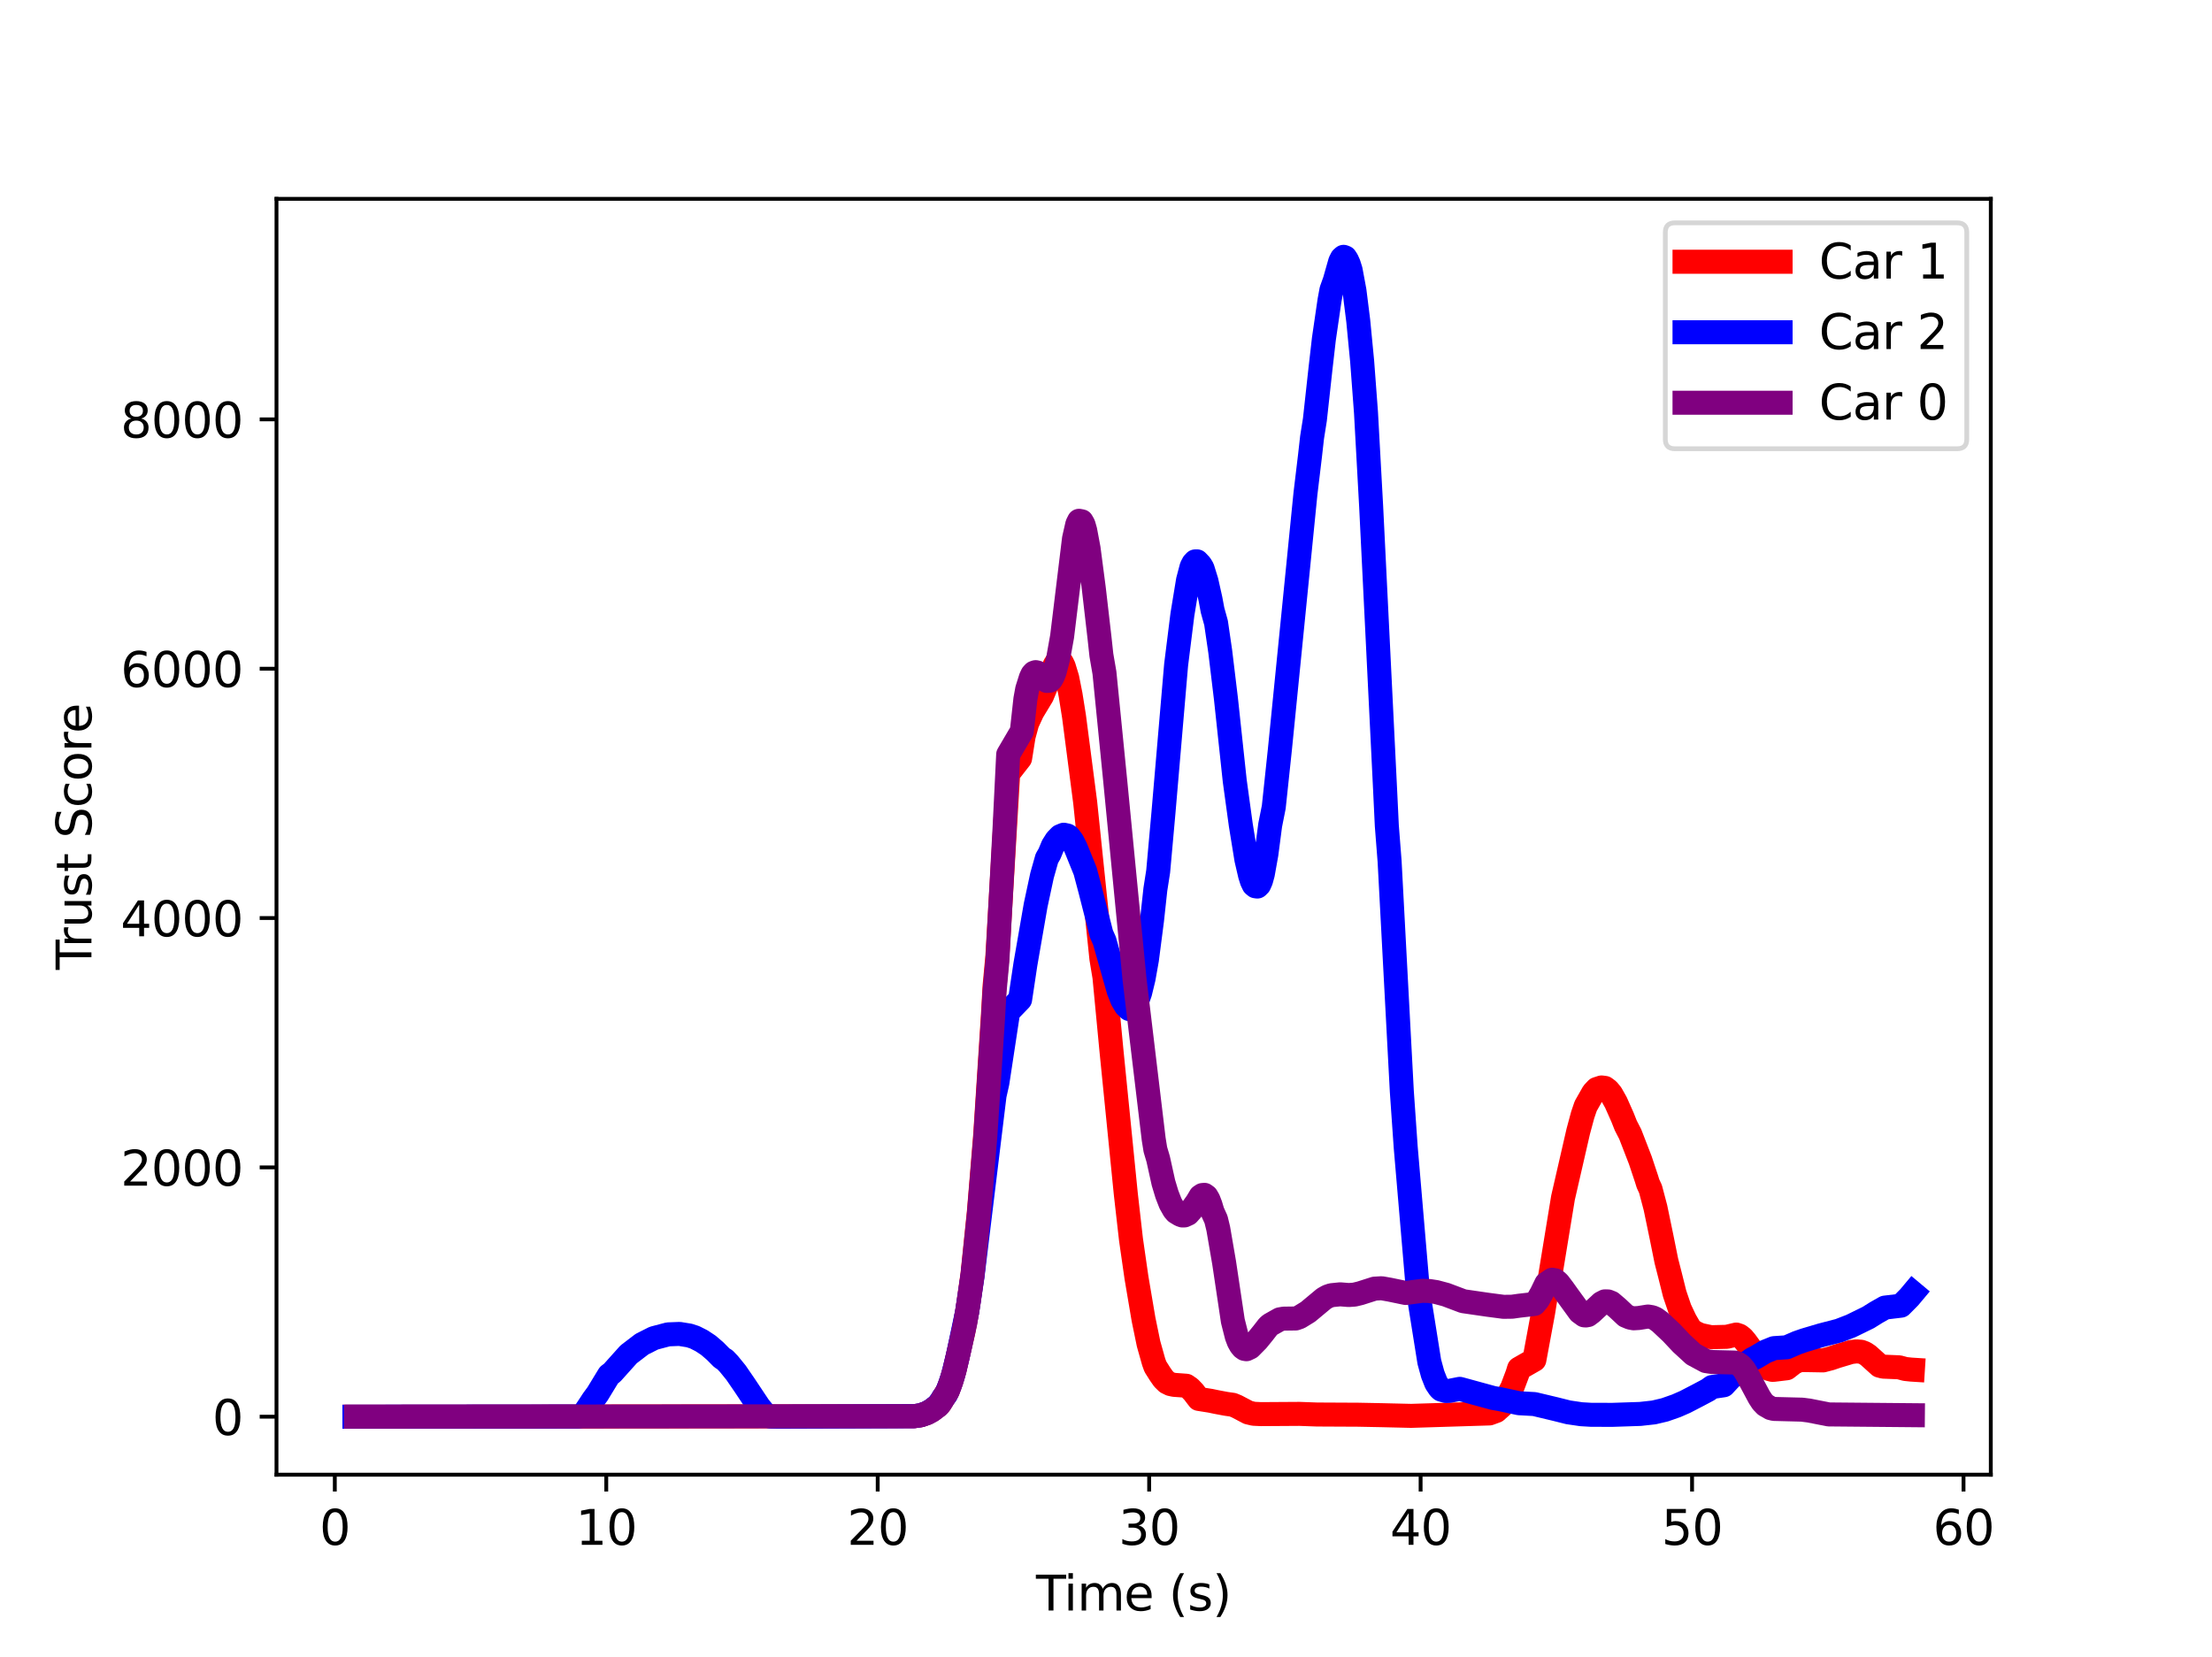 <?xml version="1.0" encoding="utf-8" standalone="no"?>
<!DOCTYPE svg PUBLIC "-//W3C//DTD SVG 1.1//EN"
  "http://www.w3.org/Graphics/SVG/1.1/DTD/svg11.dtd">
<svg xmlns:xlink="http://www.w3.org/1999/xlink" width="460.5pt" height="345pt" viewBox="0 0 460.5 345" xmlns="http://www.w3.org/2000/svg" version="1.1">
 <defs>
  <style type="text/css">*{stroke-linejoin: round; stroke-linecap: butt}</style>
 </defs>
 <g id="figure_1">
  <g id="patch_1">
   <path d="M 0 345 
L 460.5 345 
L 460.5 0 
L 0 0 
z
" style="fill: #ffffff"/>
  </g>
  <g id="axes_1">
   <g id="patch_2">
    <path d="M 57.562 307.05 
L 414.45 307.05 
L 414.45 41.4 
L 57.562 41.4 
z
" style="fill: #ffffff"/>
   </g>
   <g id="matplotlib.axis_1">
    <g id="xtick_1">
     <g id="line2d_1">
      <defs>
       <path id="m8bd55ec248" d="M 0 0 
L 0 3.5 
" style="stroke: #000000; stroke-width: 0.8"/>
      </defs>
      <g>
       <use xlink:href="#m8bd55ec248" x="69.702" y="307.05" style="stroke: #000000; stroke-width: 0.8"/>
      </g>
     </g>
     <g id="text_1">
      <!-- 0 -->
      <g transform="translate(66.52 321.648)scale(0.1 -0.1)">
       <defs>
        <path id="DejaVuSans-30" d="M 2034 4250 
Q 1547 4250 1301 3770 
Q 1056 3291 1056 2328 
Q 1056 1369 1301 889 
Q 1547 409 2034 409 
Q 2525 409 2770 889 
Q 3016 1369 3016 2328 
Q 3016 3291 2770 3770 
Q 2525 4250 2034 4250 
z
M 2034 4750 
Q 2819 4750 3233 4129 
Q 3647 3509 3647 2328 
Q 3647 1150 3233 529 
Q 2819 -91 2034 -91 
Q 1250 -91 836 529 
Q 422 1150 422 2328 
Q 422 3509 836 4129 
Q 1250 4750 2034 4750 
z
" transform="scale(0.016)"/>
       </defs>
       <use xlink:href="#DejaVuSans-30"/>
      </g>
     </g>
    </g>
    <g id="xtick_2">
     <g id="line2d_2">
      <g>
       <use xlink:href="#m8bd55ec248" x="126.213" y="307.05" style="stroke: #000000; stroke-width: 0.8"/>
      </g>
     </g>
     <g id="text_2">
      <!-- 10 -->
      <g transform="translate(119.85 321.648)scale(0.1 -0.1)">
       <defs>
        <path id="DejaVuSans-31" d="M 794 531 
L 1825 531 
L 1825 4091 
L 703 3866 
L 703 4441 
L 1819 4666 
L 2450 4666 
L 2450 531 
L 3481 531 
L 3481 0 
L 794 0 
L 794 531 
z
" transform="scale(0.016)"/>
       </defs>
       <use xlink:href="#DejaVuSans-31"/>
       <use xlink:href="#DejaVuSans-30" x="63.623"/>
      </g>
     </g>
    </g>
    <g id="xtick_3">
     <g id="line2d_3">
      <g>
       <use xlink:href="#m8bd55ec248" x="182.724" y="307.05" style="stroke: #000000; stroke-width: 0.8"/>
      </g>
     </g>
     <g id="text_3">
      <!-- 20 -->
      <g transform="translate(176.362 321.648)scale(0.1 -0.1)">
       <defs>
        <path id="DejaVuSans-32" d="M 1228 531 
L 3431 531 
L 3431 0 
L 469 0 
L 469 531 
Q 828 903 1448 1529 
Q 2069 2156 2228 2338 
Q 2531 2678 2651 2914 
Q 2772 3150 2772 3378 
Q 2772 3750 2511 3984 
Q 2250 4219 1831 4219 
Q 1534 4219 1204 4116 
Q 875 4013 500 3803 
L 500 4441 
Q 881 4594 1212 4672 
Q 1544 4750 1819 4750 
Q 2544 4750 2975 4387 
Q 3406 4025 3406 3419 
Q 3406 3131 3298 2873 
Q 3191 2616 2906 2266 
Q 2828 2175 2409 1742 
Q 1991 1309 1228 531 
z
" transform="scale(0.016)"/>
       </defs>
       <use xlink:href="#DejaVuSans-32"/>
       <use xlink:href="#DejaVuSans-30" x="63.623"/>
      </g>
     </g>
    </g>
    <g id="xtick_4">
     <g id="line2d_4">
      <g>
       <use xlink:href="#m8bd55ec248" x="239.235" y="307.05" style="stroke: #000000; stroke-width: 0.8"/>
      </g>
     </g>
     <g id="text_4">
      <!-- 30 -->
      <g transform="translate(232.873 321.648)scale(0.1 -0.1)">
       <defs>
        <path id="DejaVuSans-33" d="M 2597 2516 
Q 3050 2419 3304 2112 
Q 3559 1806 3559 1356 
Q 3559 666 3084 287 
Q 2609 -91 1734 -91 
Q 1441 -91 1130 -33 
Q 819 25 488 141 
L 488 750 
Q 750 597 1062 519 
Q 1375 441 1716 441 
Q 2309 441 2620 675 
Q 2931 909 2931 1356 
Q 2931 1769 2642 2001 
Q 2353 2234 1838 2234 
L 1294 2234 
L 1294 2753 
L 1863 2753 
Q 2328 2753 2575 2939 
Q 2822 3125 2822 3475 
Q 2822 3834 2567 4026 
Q 2313 4219 1838 4219 
Q 1578 4219 1281 4162 
Q 984 4106 628 3988 
L 628 4550 
Q 988 4650 1302 4700 
Q 1616 4750 1894 4750 
Q 2613 4750 3031 4423 
Q 3450 4097 3450 3541 
Q 3450 3153 3228 2886 
Q 3006 2619 2597 2516 
z
" transform="scale(0.016)"/>
       </defs>
       <use xlink:href="#DejaVuSans-33"/>
       <use xlink:href="#DejaVuSans-30" x="63.623"/>
      </g>
     </g>
    </g>
    <g id="xtick_5">
     <g id="line2d_5">
      <g>
       <use xlink:href="#m8bd55ec248" x="295.747" y="307.05" style="stroke: #000000; stroke-width: 0.8"/>
      </g>
     </g>
     <g id="text_5">
      <!-- 40 -->
      <g transform="translate(289.384 321.648)scale(0.1 -0.1)">
       <defs>
        <path id="DejaVuSans-34" d="M 2419 4116 
L 825 1625 
L 2419 1625 
L 2419 4116 
z
M 2253 4666 
L 3047 4666 
L 3047 1625 
L 3713 1625 
L 3713 1100 
L 3047 1100 
L 3047 0 
L 2419 0 
L 2419 1100 
L 313 1100 
L 313 1709 
L 2253 4666 
z
" transform="scale(0.016)"/>
       </defs>
       <use xlink:href="#DejaVuSans-34"/>
       <use xlink:href="#DejaVuSans-30" x="63.623"/>
      </g>
     </g>
    </g>
    <g id="xtick_6">
     <g id="line2d_6">
      <g>
       <use xlink:href="#m8bd55ec248" x="352.258" y="307.05" style="stroke: #000000; stroke-width: 0.8"/>
      </g>
     </g>
     <g id="text_6">
      <!-- 50 -->
      <g transform="translate(345.895 321.648)scale(0.1 -0.1)">
       <defs>
        <path id="DejaVuSans-35" d="M 691 4666 
L 3169 4666 
L 3169 4134 
L 1269 4134 
L 1269 2991 
Q 1406 3038 1543 3061 
Q 1681 3084 1819 3084 
Q 2600 3084 3056 2656 
Q 3513 2228 3513 1497 
Q 3513 744 3044 326 
Q 2575 -91 1722 -91 
Q 1428 -91 1123 -41 
Q 819 9 494 109 
L 494 744 
Q 775 591 1075 516 
Q 1375 441 1709 441 
Q 2250 441 2565 725 
Q 2881 1009 2881 1497 
Q 2881 1984 2565 2268 
Q 2250 2553 1709 2553 
Q 1456 2553 1204 2497 
Q 953 2441 691 2322 
L 691 4666 
z
" transform="scale(0.016)"/>
       </defs>
       <use xlink:href="#DejaVuSans-35"/>
       <use xlink:href="#DejaVuSans-30" x="63.623"/>
      </g>
     </g>
    </g>
    <g id="xtick_7">
     <g id="line2d_7">
      <g>
       <use xlink:href="#m8bd55ec248" x="408.769" y="307.05" style="stroke: #000000; stroke-width: 0.8"/>
      </g>
     </g>
     <g id="text_7">
      <!-- 60 -->
      <g transform="translate(402.407 321.648)scale(0.1 -0.1)">
       <defs>
        <path id="DejaVuSans-36" d="M 2113 2584 
Q 1688 2584 1439 2293 
Q 1191 2003 1191 1497 
Q 1191 994 1439 701 
Q 1688 409 2113 409 
Q 2538 409 2786 701 
Q 3034 994 3034 1497 
Q 3034 2003 2786 2293 
Q 2538 2584 2113 2584 
z
M 3366 4563 
L 3366 3988 
Q 3128 4100 2886 4159 
Q 2644 4219 2406 4219 
Q 1781 4219 1451 3797 
Q 1122 3375 1075 2522 
Q 1259 2794 1537 2939 
Q 1816 3084 2150 3084 
Q 2853 3084 3261 2657 
Q 3669 2231 3669 1497 
Q 3669 778 3244 343 
Q 2819 -91 2113 -91 
Q 1303 -91 875 529 
Q 447 1150 447 2328 
Q 447 3434 972 4092 
Q 1497 4750 2381 4750 
Q 2619 4750 2861 4703 
Q 3103 4656 3366 4563 
z
" transform="scale(0.016)"/>
       </defs>
       <use xlink:href="#DejaVuSans-36"/>
       <use xlink:href="#DejaVuSans-30" x="63.623"/>
      </g>
     </g>
    </g>
    <g id="text_8">
     <!-- Time (s) -->
     <g transform="translate(215.677 335.327)scale(0.1 -0.1)">
      <defs>
       <path id="DejaVuSans-54" d="M -19 4666 
L 3928 4666 
L 3928 4134 
L 2272 4134 
L 2272 0 
L 1638 0 
L 1638 4134 
L -19 4134 
L -19 4666 
z
" transform="scale(0.016)"/>
       <path id="DejaVuSans-69" d="M 603 3500 
L 1178 3500 
L 1178 0 
L 603 0 
L 603 3500 
z
M 603 4863 
L 1178 4863 
L 1178 4134 
L 603 4134 
L 603 4863 
z
" transform="scale(0.016)"/>
       <path id="DejaVuSans-6d" d="M 3328 2828 
Q 3544 3216 3844 3400 
Q 4144 3584 4550 3584 
Q 5097 3584 5394 3201 
Q 5691 2819 5691 2113 
L 5691 0 
L 5113 0 
L 5113 2094 
Q 5113 2597 4934 2840 
Q 4756 3084 4391 3084 
Q 3944 3084 3684 2787 
Q 3425 2491 3425 1978 
L 3425 0 
L 2847 0 
L 2847 2094 
Q 2847 2600 2669 2842 
Q 2491 3084 2119 3084 
Q 1678 3084 1418 2786 
Q 1159 2488 1159 1978 
L 1159 0 
L 581 0 
L 581 3500 
L 1159 3500 
L 1159 2956 
Q 1356 3278 1631 3431 
Q 1906 3584 2284 3584 
Q 2666 3584 2933 3390 
Q 3200 3197 3328 2828 
z
" transform="scale(0.016)"/>
       <path id="DejaVuSans-65" d="M 3597 1894 
L 3597 1613 
L 953 1613 
Q 991 1019 1311 708 
Q 1631 397 2203 397 
Q 2534 397 2845 478 
Q 3156 559 3463 722 
L 3463 178 
Q 3153 47 2828 -22 
Q 2503 -91 2169 -91 
Q 1331 -91 842 396 
Q 353 884 353 1716 
Q 353 2575 817 3079 
Q 1281 3584 2069 3584 
Q 2775 3584 3186 3129 
Q 3597 2675 3597 1894 
z
M 3022 2063 
Q 3016 2534 2758 2815 
Q 2500 3097 2075 3097 
Q 1594 3097 1305 2825 
Q 1016 2553 972 2059 
L 3022 2063 
z
" transform="scale(0.016)"/>
       <path id="DejaVuSans-20" transform="scale(0.016)"/>
       <path id="DejaVuSans-28" d="M 1984 4856 
Q 1566 4138 1362 3434 
Q 1159 2731 1159 2009 
Q 1159 1288 1364 580 
Q 1569 -128 1984 -844 
L 1484 -844 
Q 1016 -109 783 600 
Q 550 1309 550 2009 
Q 550 2706 781 3412 
Q 1013 4119 1484 4856 
L 1984 4856 
z
" transform="scale(0.016)"/>
       <path id="DejaVuSans-73" d="M 2834 3397 
L 2834 2853 
Q 2591 2978 2328 3040 
Q 2066 3103 1784 3103 
Q 1356 3103 1142 2972 
Q 928 2841 928 2578 
Q 928 2378 1081 2264 
Q 1234 2150 1697 2047 
L 1894 2003 
Q 2506 1872 2764 1633 
Q 3022 1394 3022 966 
Q 3022 478 2636 193 
Q 2250 -91 1575 -91 
Q 1294 -91 989 -36 
Q 684 19 347 128 
L 347 722 
Q 666 556 975 473 
Q 1284 391 1588 391 
Q 1994 391 2212 530 
Q 2431 669 2431 922 
Q 2431 1156 2273 1281 
Q 2116 1406 1581 1522 
L 1381 1569 
Q 847 1681 609 1914 
Q 372 2147 372 2553 
Q 372 3047 722 3315 
Q 1072 3584 1716 3584 
Q 2034 3584 2315 3537 
Q 2597 3491 2834 3397 
z
" transform="scale(0.016)"/>
       <path id="DejaVuSans-29" d="M 513 4856 
L 1013 4856 
Q 1481 4119 1714 3412 
Q 1947 2706 1947 2009 
Q 1947 1309 1714 600 
Q 1481 -109 1013 -844 
L 513 -844 
Q 928 -128 1133 580 
Q 1338 1288 1338 2009 
Q 1338 2731 1133 3434 
Q 928 4138 513 4856 
z
" transform="scale(0.016)"/>
      </defs>
      <use xlink:href="#DejaVuSans-54"/>
      <use xlink:href="#DejaVuSans-69" x="57.959"/>
      <use xlink:href="#DejaVuSans-6d" x="85.742"/>
      <use xlink:href="#DejaVuSans-65" x="183.154"/>
      <use xlink:href="#DejaVuSans-20" x="244.678"/>
      <use xlink:href="#DejaVuSans-28" x="276.465"/>
      <use xlink:href="#DejaVuSans-73" x="315.479"/>
      <use xlink:href="#DejaVuSans-29" x="367.578"/>
     </g>
    </g>
   </g>
   <g id="matplotlib.axis_2">
    <g id="ytick_1">
     <g id="line2d_8">
      <defs>
       <path id="mdb599f9bd3" d="M 0 0 
L -3.5 0 
" style="stroke: #000000; stroke-width: 0.8"/>
      </defs>
      <g>
       <use xlink:href="#mdb599f9bd3" x="57.562" y="294.975" style="stroke: #000000; stroke-width: 0.8"/>
      </g>
     </g>
     <g id="text_9">
      <!-- 0 -->
      <g transform="translate(44.2 298.774)scale(0.1 -0.1)">
       <use xlink:href="#DejaVuSans-30"/>
      </g>
     </g>
    </g>
    <g id="ytick_2">
     <g id="line2d_9">
      <g>
       <use xlink:href="#mdb599f9bd3" x="57.562" y="243.061" style="stroke: #000000; stroke-width: 0.8"/>
      </g>
     </g>
     <g id="text_10">
      <!-- 2000 -->
      <g transform="translate(25.113 246.86)scale(0.1 -0.1)">
       <use xlink:href="#DejaVuSans-32"/>
       <use xlink:href="#DejaVuSans-30" x="63.623"/>
       <use xlink:href="#DejaVuSans-30" x="127.246"/>
       <use xlink:href="#DejaVuSans-30" x="190.869"/>
      </g>
     </g>
    </g>
    <g id="ytick_3">
     <g id="line2d_10">
      <g>
       <use xlink:href="#mdb599f9bd3" x="57.562" y="191.146" style="stroke: #000000; stroke-width: 0.8"/>
      </g>
     </g>
     <g id="text_11">
      <!-- 4000 -->
      <g transform="translate(25.113 194.945)scale(0.1 -0.1)">
       <use xlink:href="#DejaVuSans-34"/>
       <use xlink:href="#DejaVuSans-30" x="63.623"/>
       <use xlink:href="#DejaVuSans-30" x="127.246"/>
       <use xlink:href="#DejaVuSans-30" x="190.869"/>
      </g>
     </g>
    </g>
    <g id="ytick_4">
     <g id="line2d_11">
      <g>
       <use xlink:href="#mdb599f9bd3" x="57.562" y="139.232" style="stroke: #000000; stroke-width: 0.8"/>
      </g>
     </g>
     <g id="text_12">
      <!-- 6000 -->
      <g transform="translate(25.113 143.031)scale(0.1 -0.1)">
       <use xlink:href="#DejaVuSans-36"/>
       <use xlink:href="#DejaVuSans-30" x="63.623"/>
       <use xlink:href="#DejaVuSans-30" x="127.246"/>
       <use xlink:href="#DejaVuSans-30" x="190.869"/>
      </g>
     </g>
    </g>
    <g id="ytick_5">
     <g id="line2d_12">
      <g>
       <use xlink:href="#mdb599f9bd3" x="57.562" y="87.317" style="stroke: #000000; stroke-width: 0.8"/>
      </g>
     </g>
     <g id="text_13">
      <!-- 8000 -->
      <g transform="translate(25.113 91.116)scale(0.1 -0.1)">
       <defs>
        <path id="DejaVuSans-38" d="M 2034 2216 
Q 1584 2216 1326 1975 
Q 1069 1734 1069 1313 
Q 1069 891 1326 650 
Q 1584 409 2034 409 
Q 2484 409 2743 651 
Q 3003 894 3003 1313 
Q 3003 1734 2745 1975 
Q 2488 2216 2034 2216 
z
M 1403 2484 
Q 997 2584 770 2862 
Q 544 3141 544 3541 
Q 544 4100 942 4425 
Q 1341 4750 2034 4750 
Q 2731 4750 3128 4425 
Q 3525 4100 3525 3541 
Q 3525 3141 3298 2862 
Q 3072 2584 2669 2484 
Q 3125 2378 3379 2068 
Q 3634 1759 3634 1313 
Q 3634 634 3220 271 
Q 2806 -91 2034 -91 
Q 1263 -91 848 271 
Q 434 634 434 1313 
Q 434 1759 690 2068 
Q 947 2378 1403 2484 
z
M 1172 3481 
Q 1172 3119 1398 2916 
Q 1625 2713 2034 2713 
Q 2441 2713 2670 2916 
Q 2900 3119 2900 3481 
Q 2900 3844 2670 4047 
Q 2441 4250 2034 4250 
Q 1625 4250 1398 4047 
Q 1172 3844 1172 3481 
z
" transform="scale(0.016)"/>
       </defs>
       <use xlink:href="#DejaVuSans-38"/>
       <use xlink:href="#DejaVuSans-30" x="63.623"/>
       <use xlink:href="#DejaVuSans-30" x="127.246"/>
       <use xlink:href="#DejaVuSans-30" x="190.869"/>
      </g>
     </g>
    </g>
    <g id="text_14">
     <!-- Trust Score -->
     <g transform="translate(19.033 201.922)rotate(-90)scale(0.1 -0.1)">
      <defs>
       <path id="DejaVuSans-72" d="M 2631 2963 
Q 2534 3019 2420 3045 
Q 2306 3072 2169 3072 
Q 1681 3072 1420 2755 
Q 1159 2438 1159 1844 
L 1159 0 
L 581 0 
L 581 3500 
L 1159 3500 
L 1159 2956 
Q 1341 3275 1631 3429 
Q 1922 3584 2338 3584 
Q 2397 3584 2469 3576 
Q 2541 3569 2628 3553 
L 2631 2963 
z
" transform="scale(0.016)"/>
       <path id="DejaVuSans-75" d="M 544 1381 
L 544 3500 
L 1119 3500 
L 1119 1403 
Q 1119 906 1312 657 
Q 1506 409 1894 409 
Q 2359 409 2629 706 
Q 2900 1003 2900 1516 
L 2900 3500 
L 3475 3500 
L 3475 0 
L 2900 0 
L 2900 538 
Q 2691 219 2414 64 
Q 2138 -91 1772 -91 
Q 1169 -91 856 284 
Q 544 659 544 1381 
z
M 1991 3584 
L 1991 3584 
z
" transform="scale(0.016)"/>
       <path id="DejaVuSans-74" d="M 1172 4494 
L 1172 3500 
L 2356 3500 
L 2356 3053 
L 1172 3053 
L 1172 1153 
Q 1172 725 1289 603 
Q 1406 481 1766 481 
L 2356 481 
L 2356 0 
L 1766 0 
Q 1100 0 847 248 
Q 594 497 594 1153 
L 594 3053 
L 172 3053 
L 172 3500 
L 594 3500 
L 594 4494 
L 1172 4494 
z
" transform="scale(0.016)"/>
       <path id="DejaVuSans-53" d="M 3425 4513 
L 3425 3897 
Q 3066 4069 2747 4153 
Q 2428 4238 2131 4238 
Q 1616 4238 1336 4038 
Q 1056 3838 1056 3469 
Q 1056 3159 1242 3001 
Q 1428 2844 1947 2747 
L 2328 2669 
Q 3034 2534 3370 2195 
Q 3706 1856 3706 1288 
Q 3706 609 3251 259 
Q 2797 -91 1919 -91 
Q 1588 -91 1214 -16 
Q 841 59 441 206 
L 441 856 
Q 825 641 1194 531 
Q 1563 422 1919 422 
Q 2459 422 2753 634 
Q 3047 847 3047 1241 
Q 3047 1584 2836 1778 
Q 2625 1972 2144 2069 
L 1759 2144 
Q 1053 2284 737 2584 
Q 422 2884 422 3419 
Q 422 4038 858 4394 
Q 1294 4750 2059 4750 
Q 2388 4750 2728 4690 
Q 3069 4631 3425 4513 
z
" transform="scale(0.016)"/>
       <path id="DejaVuSans-63" d="M 3122 3366 
L 3122 2828 
Q 2878 2963 2633 3030 
Q 2388 3097 2138 3097 
Q 1578 3097 1268 2742 
Q 959 2388 959 1747 
Q 959 1106 1268 751 
Q 1578 397 2138 397 
Q 2388 397 2633 464 
Q 2878 531 3122 666 
L 3122 134 
Q 2881 22 2623 -34 
Q 2366 -91 2075 -91 
Q 1284 -91 818 406 
Q 353 903 353 1747 
Q 353 2603 823 3093 
Q 1294 3584 2113 3584 
Q 2378 3584 2631 3529 
Q 2884 3475 3122 3366 
z
" transform="scale(0.016)"/>
       <path id="DejaVuSans-6f" d="M 1959 3097 
Q 1497 3097 1228 2736 
Q 959 2375 959 1747 
Q 959 1119 1226 758 
Q 1494 397 1959 397 
Q 2419 397 2687 759 
Q 2956 1122 2956 1747 
Q 2956 2369 2687 2733 
Q 2419 3097 1959 3097 
z
M 1959 3584 
Q 2709 3584 3137 3096 
Q 3566 2609 3566 1747 
Q 3566 888 3137 398 
Q 2709 -91 1959 -91 
Q 1206 -91 779 398 
Q 353 888 353 1747 
Q 353 2609 779 3096 
Q 1206 3584 1959 3584 
z
" transform="scale(0.016)"/>
      </defs>
      <use xlink:href="#DejaVuSans-54"/>
      <use xlink:href="#DejaVuSans-72" x="46.334"/>
      <use xlink:href="#DejaVuSans-75" x="87.447"/>
      <use xlink:href="#DejaVuSans-73" x="150.826"/>
      <use xlink:href="#DejaVuSans-74" x="202.926"/>
      <use xlink:href="#DejaVuSans-20" x="242.135"/>
      <use xlink:href="#DejaVuSans-53" x="273.922"/>
      <use xlink:href="#DejaVuSans-63" x="337.398"/>
      <use xlink:href="#DejaVuSans-6f" x="392.379"/>
      <use xlink:href="#DejaVuSans-72" x="453.561"/>
      <use xlink:href="#DejaVuSans-65" x="492.424"/>
     </g>
    </g>
   </g>
   <g id="line2d_13">
    <path d="M 73.785 294.975 
L 190.286 294.876 
L 191.668 294.686 
L 192.954 294.238 
L 193.975 293.672 
L 195.232 292.701 
L 195.655 292.251 
L 197.308 289.55 
L 198.028 287.594 
L 198.714 285.243 
L 200.542 277.32 
L 201.346 273.079 
L 202.453 265.326 
L 203.782 252.365 
L 205.106 236.268 
L 206.72 211.194 
L 207.049 205.389 
L 207.638 199.049 
L 209.885 161.066 
L 212.37 157.883 
L 213.097 153.304 
L 213.844 150.568 
L 214.925 148.222 
L 216.932 144.897 
L 218.837 140.296 
L 219.558 138.524 
L 219.94 137.927 
L 220.311 137.648 
L 220.719 137.677 
L 221.112 138.057 
L 221.453 138.771 
L 222.176 141.15 
L 222.875 144.669 
L 223.591 149.161 
L 225.918 167.072 
L 229.292 199.6 
L 229.929 203.449 
L 231.386 218.751 
L 234.375 248.603 
L 235.451 258.07 
L 236.595 266.028 
L 238.065 274.708 
L 239.115 279.807 
L 240.179 283.585 
L 240.527 284.546 
L 241.488 286.069 
L 242.204 287.097 
L 242.937 287.812 
L 243.674 288.177 
L 244.424 288.34 
L 246.951 288.524 
L 247.702 289.042 
L 248.453 289.817 
L 249.563 291.272 
L 252.001 291.659 
L 253.161 291.902 
L 255.219 292.291 
L 256.657 292.495 
L 257.469 292.833 
L 259.865 294.093 
L 260.99 294.363 
L 262.522 294.437 
L 270.518 294.386 
L 274.165 294.517 
L 282.763 294.56 
L 287.628 294.655 
L 293.772 294.8 
L 310.07 294.295 
L 311.458 293.786 
L 312.614 292.759 
L 313.002 292.297 
L 314.816 288.928 
L 315.899 286.059 
L 316.234 284.964 
L 319.43 283.132 
L 321.252 273.304 
L 321.897 269.299 
L 322.462 267.252 
L 325.388 249.398 
L 328.566 235.566 
L 329.487 232.147 
L 330.123 230.283 
L 331.688 227.526 
L 332.43 226.738 
L 333.415 226.421 
L 334.108 226.511 
L 334.762 227 
L 335.435 227.818 
L 336.406 229.543 
L 337.769 232.61 
L 338.458 234.348 
L 339.389 236.159 
L 341.474 241.54 
L 342.765 245.413 
L 343.093 246.461 
L 343.609 247.575 
L 344.635 251.457 
L 345.923 257.659 
L 346.904 262.524 
L 347.665 265.501 
L 348.636 269.387 
L 349.705 272.529 
L 350.794 274.838 
L 351.77 276.521 
L 352.103 276.951 
L 353.045 277.529 
L 353.988 277.949 
L 355.991 278.375 
L 356.426 278.416 
L 359.496 278.34 
L 361.458 277.872 
L 362.098 278.088 
L 362.762 278.593 
L 363.407 279.356 
L 366.562 283.688 
L 367.543 284.614 
L 368.274 285.035 
L 368.975 285.22 
L 369.309 285.208 
L 371.962 284.888 
L 373.429 283.747 
L 374.461 283.265 
L 375.116 283.173 
L 379.52 283.25 
L 381.157 282.819 
L 382.407 282.389 
L 385.362 281.506 
L 386.497 281.376 
L 387.453 281.451 
L 388.198 281.733 
L 388.929 282.218 
L 391.296 284.351 
L 392.059 284.551 
L 395.355 284.689 
L 396.646 285.035 
L 397.853 285.164 
L 398.228 285.188 
L 398.228 285.188 
" clip-path="url(#p8fd23f19d3)" style="fill: none; stroke: #ff0000; stroke-width: 5; stroke-linecap: square"/>
   </g>
   <g id="line2d_14">
    <path d="M 73.785 294.975 
L 76.53 294.969 
L 120.276 294.937 
L 120.95 294.83 
L 121.596 294.31 
L 122.64 292.743 
L 123.479 291.461 
L 124.397 290.212 
L 126.773 286.309 
L 127.439 285.811 
L 130.861 281.996 
L 133.65 279.862 
L 136.13 278.612 
L 139.103 277.829 
L 141.464 277.738 
L 143.513 278.071 
L 144.646 278.449 
L 146.049 279.162 
L 147.486 280.111 
L 148.868 281.299 
L 150.279 282.725 
L 150.916 283.118 
L 151.713 283.95 
L 153.214 285.791 
L 154.99 288.375 
L 157.994 292.883 
L 159.206 294.376 
L 159.593 294.702 
L 160.371 294.934 
L 161.944 294.975 
L 190.286 294.871 
L 191.668 294.658 
L 192.954 294.201 
L 193.975 293.625 
L 195.232 292.659 
L 195.991 291.661 
L 196.35 291.049 
L 196.941 290.322 
L 197.669 288.575 
L 198.389 286.414 
L 199.365 282.474 
L 201.346 273.102 
L 202.453 265.781 
L 207.049 228.075 
L 207.638 225.45 
L 209.885 210.684 
L 212.37 208.104 
L 213.469 200.78 
L 215.603 188.483 
L 216.932 182.283 
L 217.935 178.731 
L 218.492 177.766 
L 219.188 176.087 
L 219.94 174.898 
L 220.719 174.107 
L 221.453 173.8 
L 222.176 173.953 
L 222.524 174.174 
L 223.234 175.115 
L 223.936 176.486 
L 225.918 181.376 
L 226.969 185.333 
L 229.292 194.441 
L 229.929 195.872 
L 232.883 206.281 
L 233.633 208.181 
L 234.375 209.416 
L 235.08 210.094 
L 235.451 210.164 
L 235.827 209.971 
L 236.595 208.849 
L 237.347 206.725 
L 238.065 203.767 
L 238.768 199.813 
L 239.824 191.654 
L 240.527 185.174 
L 241.111 181.437 
L 242.204 169.282 
L 244.848 138.417 
L 246.157 127.941 
L 247.322 120.837 
L 248.07 118.003 
L 248.453 117.276 
L 248.823 116.89 
L 249.206 116.882 
L 249.918 117.633 
L 250.336 118.334 
L 251.163 121.002 
L 252.001 124.741 
L 252.429 127.042 
L 253.161 129.685 
L 254.029 135.628 
L 255.219 145.483 
L 257.055 162.605 
L 258.313 171.77 
L 259.481 178.969 
L 260.248 182.272 
L 260.618 183.436 
L 260.99 184.214 
L 261.37 184.533 
L 261.758 184.588 
L 262.149 184.199 
L 262.522 183.35 
L 262.9 181.965 
L 263.638 177.845 
L 264.427 171.805 
L 265.177 168.035 
L 266.441 156.146 
L 271.772 102.796 
L 272.723 94.867 
L 273.153 91.057 
L 273.738 87.367 
L 274.893 76.843 
L 275.613 70.557 
L 276.778 62.572 
L 277.18 60.382 
L 277.876 58.435 
L 278.999 54.485 
L 279.358 53.778 
L 279.708 53.475 
L 280.054 53.607 
L 280.407 54.149 
L 280.776 54.968 
L 281.178 56.24 
L 281.976 60.533 
L 282.763 66.805 
L 283.573 75.187 
L 284.374 85.872 
L 285.451 105.46 
L 288.355 164.46 
L 288.712 171.927 
L 289.291 179.339 
L 291.835 227.231 
L 292.647 238.899 
L 295.189 268.694 
L 297.557 283.542 
L 298.274 286.158 
L 298.987 287.962 
L 299.69 289.011 
L 300.045 289.335 
L 301.008 289.619 
L 301.699 289.605 
L 303.899 289.173 
L 305.655 289.653 
L 310.841 291.071 
L 312.269 291.319 
L 316.234 292.168 
L 319.43 292.342 
L 323.787 293.38 
L 326.506 294.062 
L 329.184 294.456 
L 331.325 294.582 
L 335.753 294.587 
L 341.474 294.396 
L 344.296 294.084 
L 346.578 293.544 
L 348.983 292.701 
L 350.794 291.906 
L 353.504 290.502 
L 355.57 289.404 
L 356.426 288.791 
L 358.85 288.431 
L 360.822 286.299 
L 362.762 284.507 
L 364.733 283.016 
L 365.599 282.573 
L 367.543 281.41 
L 369.309 280.698 
L 371.962 280.522 
L 374.131 279.579 
L 375.65 279.05 
L 379.148 278.012 
L 382.862 277.047 
L 385.362 276.078 
L 388.929 274.328 
L 390.612 273.279 
L 392.405 272.258 
L 395.735 271.86 
L 397.469 270.109 
L 398.228 269.202 
L 398.228 269.202 
" clip-path="url(#p8fd23f19d3)" style="fill: none; stroke: #0000ff; stroke-width: 5; stroke-linecap: square"/>
   </g>
   <g id="line2d_15">
    <path d="M 74.125 294.975 
L 190.286 294.87 
L 191.668 294.672 
L 192.954 294.226 
L 193.975 293.676 
L 195.232 292.743 
L 195.655 292.293 
L 197.308 289.62 
L 198.028 287.664 
L 198.714 285.349 
L 199.712 281.049 
L 200.952 275.431 
L 201.717 270.824 
L 202.453 265.57 
L 203.782 252.774 
L 205.106 236.916 
L 206.72 212.157 
L 207.049 206.417 
L 207.638 200.06 
L 209.137 172.297 
L 209.885 157.101 
L 212.731 152.253 
L 213.469 145.55 
L 213.844 143.501 
L 214.594 141.125 
L 214.925 140.425 
L 215.262 140.067 
L 215.603 139.949 
L 215.942 140.022 
L 216.592 140.539 
L 217.935 141.782 
L 218.492 141.745 
L 218.837 141.448 
L 219.188 140.821 
L 219.558 139.898 
L 220.311 136.985 
L 221.112 132.511 
L 223.591 112.155 
L 224.275 109.142 
L 224.628 108.435 
L 225.18 108.54 
L 225.567 109.219 
L 225.918 110.444 
L 226.623 114.199 
L 227.707 122.488 
L 228.898 132.791 
L 229.292 136.418 
L 229.929 140.104 
L 232.141 162.294 
L 236.187 203.853 
L 240.179 237.184 
L 240.527 239.348 
L 241.111 241.315 
L 242.204 246.257 
L 242.937 248.685 
L 243.674 250.577 
L 244.424 251.901 
L 244.848 252.389 
L 245.73 252.924 
L 246.157 253.076 
L 246.574 253.067 
L 247.322 252.722 
L 248.07 251.877 
L 249.206 250.281 
L 249.918 249.087 
L 250.336 248.813 
L 250.751 248.781 
L 251.163 249.081 
L 251.575 249.78 
L 252.001 250.883 
L 252.429 252.309 
L 253.161 253.925 
L 253.626 255.844 
L 254.839 262.897 
L 256.657 275.042 
L 257.469 278.249 
L 257.877 279.321 
L 258.313 280.103 
L 258.722 280.593 
L 259.1 280.857 
L 259.481 280.922 
L 260.248 280.554 
L 261.758 279.025 
L 262.9 277.624 
L 264.005 276.206 
L 264.427 275.831 
L 265.622 275.155 
L 266.441 274.697 
L 267.252 274.556 
L 269.738 274.522 
L 270.518 274.248 
L 272.297 273.153 
L 275.613 270.391 
L 276.394 269.945 
L 277.18 269.677 
L 278.999 269.493 
L 280.776 269.637 
L 281.976 269.553 
L 283.16 269.269 
L 286.157 268.312 
L 287.628 268.227 
L 289.291 268.519 
L 292.647 269.215 
L 293.772 269.067 
L 296.086 268.762 
L 297.557 268.803 
L 298.987 269.024 
L 301.008 269.563 
L 304.621 270.924 
L 309.698 271.662 
L 313.002 272.096 
L 314.816 272.073 
L 316.234 271.87 
L 319.43 271.502 
L 320.175 270.606 
L 320.922 269.3 
L 321.897 267.288 
L 323.127 266.45 
L 323.787 266.574 
L 324.439 267.133 
L 325.388 268.377 
L 326.506 269.938 
L 328.87 273.187 
L 329.805 273.868 
L 330.123 273.895 
L 330.584 273.815 
L 331.325 273.26 
L 333.415 271.312 
L 334.108 270.957 
L 334.762 270.973 
L 335.435 271.241 
L 336.738 272.35 
L 338.458 273.962 
L 339.389 274.35 
L 340.101 274.486 
L 341.14 274.423 
L 343.093 274.113 
L 343.943 274.258 
L 344.635 274.556 
L 345.606 275.263 
L 347.983 277.498 
L 350.065 279.714 
L 352.55 281.993 
L 355.153 283.394 
L 356.426 283.583 
L 361.137 283.7 
L 361.773 283.915 
L 362.424 284.37 
L 363.084 285.144 
L 363.727 286.204 
L 366.244 290.899 
L 366.881 291.88 
L 367.543 292.563 
L 368.637 293.191 
L 369.309 293.356 
L 375.116 293.505 
L 376.632 293.696 
L 380.708 294.5 
L 398.228 294.661 
L 398.228 294.661 
" clip-path="url(#p8fd23f19d3)" style="fill: none; stroke: #800080; stroke-width: 5; stroke-linecap: square"/>
   </g>
   <g id="patch_3">
    <path d="M 57.562 307.05 
L 57.562 41.4 
" style="fill: none; stroke: #000000; stroke-width: 0.8; stroke-linejoin: miter; stroke-linecap: square"/>
   </g>
   <g id="patch_4">
    <path d="M 414.45 307.05 
L 414.45 41.4 
" style="fill: none; stroke: #000000; stroke-width: 0.8; stroke-linejoin: miter; stroke-linecap: square"/>
   </g>
   <g id="patch_5">
    <path d="M 57.562 307.05 
L 414.45 307.05 
" style="fill: none; stroke: #000000; stroke-width: 0.8; stroke-linejoin: miter; stroke-linecap: square"/>
   </g>
   <g id="patch_6">
    <path d="M 57.562 41.4 
L 414.45 41.4 
" style="fill: none; stroke: #000000; stroke-width: 0.8; stroke-linejoin: miter; stroke-linecap: square"/>
   </g>
   <g id="legend_1">
    <g id="patch_7">
     <path d="M 348.688 93.434 
L 407.45 93.434 
Q 409.45 93.434 409.45 91.434 
L 409.45 48.4 
Q 409.45 46.4 407.45 46.4 
L 348.688 46.4 
Q 346.688 46.4 346.688 48.4 
L 346.688 91.434 
Q 346.688 93.434 348.688 93.434 
z
" style="fill: #ffffff; opacity: 0.8; stroke: #cccccc; stroke-linejoin: miter"/>
    </g>
    <g id="line2d_16">
     <path d="M 350.688 54.498 
L 360.688 54.498 
L 370.688 54.498 
" style="fill: none; stroke: #ff0000; stroke-width: 5; stroke-linecap: square"/>
    </g>
    <g id="text_15">
     <!-- Car 1 -->
     <g transform="translate(378.688 57.998)scale(0.1 -0.1)">
      <defs>
       <path id="DejaVuSans-43" d="M 4122 4306 
L 4122 3641 
Q 3803 3938 3442 4084 
Q 3081 4231 2675 4231 
Q 1875 4231 1450 3742 
Q 1025 3253 1025 2328 
Q 1025 1406 1450 917 
Q 1875 428 2675 428 
Q 3081 428 3442 575 
Q 3803 722 4122 1019 
L 4122 359 
Q 3791 134 3420 21 
Q 3050 -91 2638 -91 
Q 1578 -91 968 557 
Q 359 1206 359 2328 
Q 359 3453 968 4101 
Q 1578 4750 2638 4750 
Q 3056 4750 3426 4639 
Q 3797 4528 4122 4306 
z
" transform="scale(0.016)"/>
       <path id="DejaVuSans-61" d="M 2194 1759 
Q 1497 1759 1228 1600 
Q 959 1441 959 1056 
Q 959 750 1161 570 
Q 1363 391 1709 391 
Q 2188 391 2477 730 
Q 2766 1069 2766 1631 
L 2766 1759 
L 2194 1759 
z
M 3341 1997 
L 3341 0 
L 2766 0 
L 2766 531 
Q 2569 213 2275 61 
Q 1981 -91 1556 -91 
Q 1019 -91 701 211 
Q 384 513 384 1019 
Q 384 1609 779 1909 
Q 1175 2209 1959 2209 
L 2766 2209 
L 2766 2266 
Q 2766 2663 2505 2880 
Q 2244 3097 1772 3097 
Q 1472 3097 1187 3025 
Q 903 2953 641 2809 
L 641 3341 
Q 956 3463 1253 3523 
Q 1550 3584 1831 3584 
Q 2591 3584 2966 3190 
Q 3341 2797 3341 1997 
z
" transform="scale(0.016)"/>
      </defs>
      <use xlink:href="#DejaVuSans-43"/>
      <use xlink:href="#DejaVuSans-61" x="69.824"/>
      <use xlink:href="#DejaVuSans-72" x="131.104"/>
      <use xlink:href="#DejaVuSans-20" x="172.217"/>
      <use xlink:href="#DejaVuSans-31" x="204.004"/>
     </g>
    </g>
    <g id="line2d_17">
     <path d="M 350.688 69.177 
L 360.688 69.177 
L 370.688 69.177 
" style="fill: none; stroke: #0000ff; stroke-width: 5; stroke-linecap: square"/>
    </g>
    <g id="text_16">
     <!-- Car 2 -->
     <g transform="translate(378.688 72.677)scale(0.1 -0.1)">
      <use xlink:href="#DejaVuSans-43"/>
      <use xlink:href="#DejaVuSans-61" x="69.824"/>
      <use xlink:href="#DejaVuSans-72" x="131.104"/>
      <use xlink:href="#DejaVuSans-20" x="172.217"/>
      <use xlink:href="#DejaVuSans-32" x="204.004"/>
     </g>
    </g>
    <g id="line2d_18">
     <path d="M 350.688 83.855 
L 360.688 83.855 
L 370.688 83.855 
" style="fill: none; stroke: #800080; stroke-width: 5; stroke-linecap: square"/>
    </g>
    <g id="text_17">
     <!-- Car 0 -->
     <g transform="translate(378.688 87.355)scale(0.1 -0.1)">
      <use xlink:href="#DejaVuSans-43"/>
      <use xlink:href="#DejaVuSans-61" x="69.824"/>
      <use xlink:href="#DejaVuSans-72" x="131.104"/>
      <use xlink:href="#DejaVuSans-20" x="172.217"/>
      <use xlink:href="#DejaVuSans-30" x="204.004"/>
     </g>
    </g>
   </g>
  </g>
 </g>
 <defs>
  <clipPath id="p8fd23f19d3">
   <rect x="57.562" y="41.4" width="356.887" height="265.65"/>
  </clipPath>
 </defs>
</svg>
